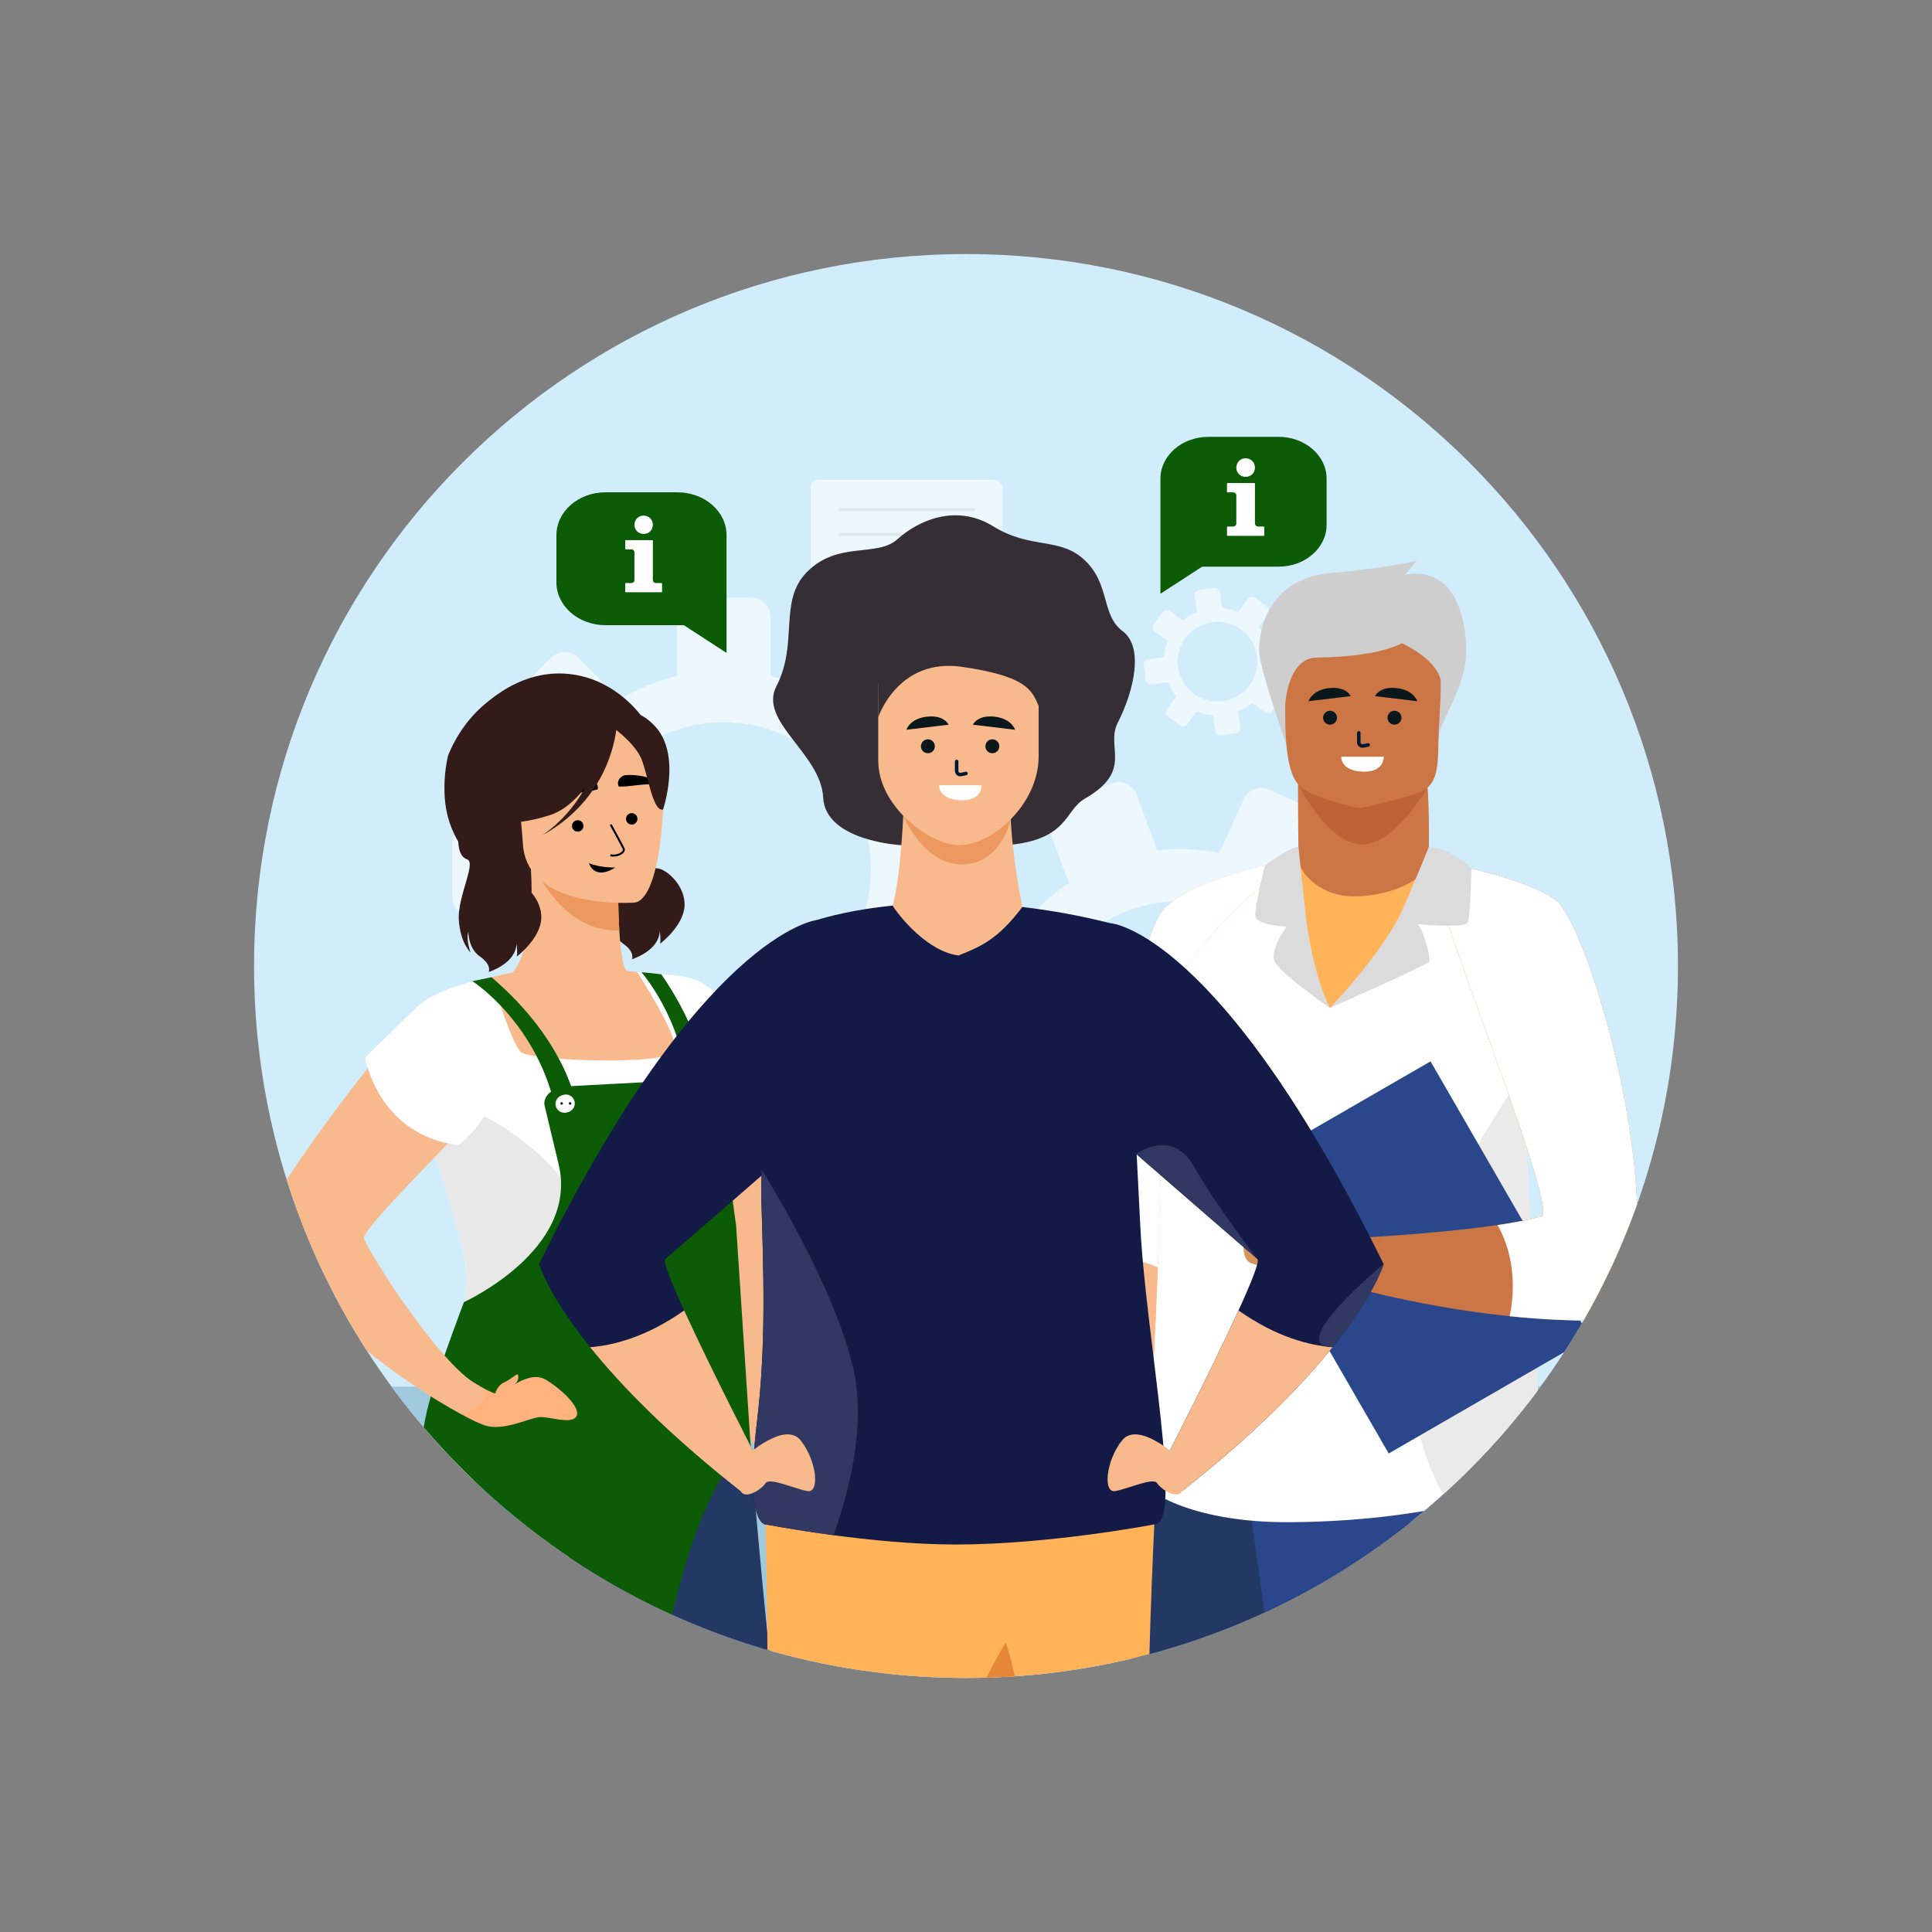 <?xml version="1.0" encoding="UTF-8"?>
<svg id="Layer_1" data-name="Layer 1" xmlns="http://www.w3.org/2000/svg" xmlns:xlink="http://www.w3.org/1999/xlink" viewBox="0 0 2000 2000">
  <rect x="0" y="0" width="2000" height="2000" fill="#808080" stroke="none"/>
  <defs>
    <style>
      .cls-1 {
        fill: #fff;
      }

      .cls-2 {
        fill: #dbdbdb;
      }

      .cls-3 {
        fill: #d9935c;
      }

      .cls-4 {
        fill: #e2e2e2;
      }

      .cls-5 {
        opacity: .6;
      }

      .cls-6 {
        fill: #f99746;
      }

      .cls-7 {
        stroke: #021833;
        stroke-linecap: round;
        stroke-linejoin: round;
        stroke-width: 3.65px;
      }

      .cls-7, .cls-8 {
        fill: none;
      }

      .cls-9 {
        fill: #bc6337;
      }

      .cls-10 {
        fill: #141a46;
      }

      .cls-11 {
        fill: #ffb359;
      }

      .cls-12 {
        fill: #331b19;
      }

      .cls-13 {
        fill: #0b181b;
      }

      .cls-14 {
        fill: #eaeaea;
      }

      .cls-15 {
        fill: #313963;
      }

      .cls-16 {
        fill: #cc7646;
      }

      .cls-17 {
        fill: #e58638;
      }

      .cls-18 {
        clip-path: url(#clippath);
      }

      .cls-19 {
        fill: #ed985f;
      }

      .cls-20 {
        fill: #e8e8e8;
      }

      .cls-21 {
        fill: #ed7d2b;
      }

      .cls-22 {
        fill: #ffb27d;
      }

      .cls-23 {
        fill: #cecece;
      }

      .cls-24 {
        fill: #f4a671;
      }

      .cls-25 {
        fill: #f8ba8c;
      }

      .cls-26 {
        fill: #352e35;
      }

      .cls-27 {
        fill: #233862;
      }

      .cls-28 {
        fill: #0b5b07;
      }

      .cls-29 {
        fill: #2b478b;
      }

      .cls-30 {
        fill: #a1c9de;
      }

      .cls-31 {
        fill: #fefefe;
      }

      .cls-32 {
        fill: #d1edfc;
      }
    </style>
    <clipPath id="clippath">
      <path class="cls-8" d="m1737,1000c0,114.46-26.09,222.82-72.65,319.47-119.02,247.05-371.77,417.53-664.35,417.53s-545.33-170.48-664.35-417.53c-46.56-96.65-72.65-205.01-72.65-319.47,0-407.03,329.97-737,737-737s737,329.97,737,737Z"/>
    </clipPath>
  </defs>
  <path class="cls-32" d="m1737,1000c0,114.46-26.09,222.82-72.65,319.47-119.02,247.05-371.77,417.53-664.35,417.53s-545.33-170.48-664.35-417.53c-46.56-96.65-72.65-205.01-72.65-319.47,0-407.03,329.97-737,737-737s737,329.97,737,737Z"/>
  <g class="cls-5">
    <path class="cls-1" d="m1010.57,851.6h-61.1c-5.08-21.1-13.4-40.93-24.42-58.93l43.21-43.21c7.75-7.75,7.75-20.3,0-28.05l-40.44-40.44c-7.75-7.75-20.3-7.75-28.05,0l-43.21,43.21c-18.01-11.02-37.84-19.34-58.93-24.42v-61.1c0-10.95-8.88-19.83-19.83-19.83h-57.18c-10.95,0-19.83,8.88-19.83,19.83v61.1c-21.1,5.08-40.93,13.4-58.93,24.42l-43.21-43.21c-7.75-7.75-20.3-7.75-28.05,0l-40.44,40.44c-7.75,7.75-7.75,20.3,0,28.05l43.21,43.21c-11.02,18.01-19.34,37.84-24.42,58.93h-61.1c-10.95,0-19.83,8.88-19.83,19.83v57.18c0,10.95,8.88,19.83,19.83,19.83h61.1c5.08,21.1,13.4,40.93,24.42,58.93l-43.21,43.21c-7.75,7.75-7.75,20.3,0,28.05l40.44,40.44c7.75,7.75,20.3,7.75,28.05,0l43.21-43.21c18.01,11.02,37.84,19.34,58.93,24.42v61.1c0,10.95,8.88,19.83,19.83,19.83h57.18c10.95,0,19.83-8.88,19.83-19.83v-61.1c21.1-5.08,40.93-13.4,58.93-24.42l43.21,43.21c7.75,7.75,20.3,7.75,28.05,0l40.44-40.44c7.75-7.75,7.75-20.3,0-28.05l-43.21-43.21c11.02-18.01,19.34-37.84,24.42-58.93h61.1c10.95,0,19.83-8.88,19.83-19.83v-57.18c0-10.95-8.88-19.83-19.83-19.83Zm-261.37,200.83c-84.17,0-152.4-68.23-152.4-152.4s68.23-152.4,152.4-152.4,152.4,68.23,152.4,152.4-68.23,152.4-152.4,152.4Z"/>
    <path class="cls-1" d="m1480.97,1152.17l-55.8-25.75c4.25-21.41,5.01-43.03,2.54-64.12l57.68-21.25c10.34-3.81,15.63-15.28,11.82-25.62l-19.89-53.97c-3.81-10.34-15.28-15.63-25.62-11.82l-57.68,21.25c-11.8-17.65-26.41-33.61-43.53-47.14l25.75-55.8c4.62-10,.25-21.86-9.75-26.47l-52.22-24.1c-10-4.62-21.86-.25-26.47,9.75l-25.75,55.8c-21.41-4.25-43.03-5.01-64.12-2.54l-21.25-57.68c-3.81-10.34-15.28-15.63-25.62-11.82l-53.97,19.89c-10.34,3.81-15.63,15.28-11.82,25.62l21.25,57.68c-17.65,11.8-33.61,26.41-47.14,43.53l-55.8-25.75c-10-4.62-21.86-.25-26.47,9.75l-24.1,52.22c-4.62,10-.25,21.86,9.75,26.47l55.8,25.75c-4.25,21.41-5.01,43.03-2.54,64.12l-57.68,21.25c-10.34,3.81-15.63,15.28-11.82,25.62l19.89,53.97c3.81,10.34,15.28,15.63,25.62,11.82l57.68-21.25c11.8,17.65,26.41,33.61,43.53,47.14l-25.75,55.8c-4.62,10-.25,21.86,9.75,26.47l52.22,24.1c10,4.62,21.86.25,26.47-9.75l25.75-55.8c21.41,4.25,43.03,5.01,64.12,2.54l21.25,57.68c3.81,10.34,15.28,15.63,25.62,11.82l53.97-19.89c10.34-3.81,15.63-15.28,11.82-25.62l-21.25-57.68c17.65-11.8,33.61-26.41,47.14-43.53l55.8,25.75c10,4.62,21.86.25,26.47-9.75l24.1-52.22c4.62-10,.25-21.86-9.75-26.47Zm-323.34,73.25c-76.87-35.48-110.43-126.55-74.95-203.42,35.48-76.87,126.55-110.43,203.42-74.95,76.87,35.48,110.43,126.55,74.95,203.42-35.48,76.87-126.55,110.43-203.42,74.95Z"/>
    <g>
      <path class="cls-1" d="m1012.47,796.8c-.33-.1-.63-.34-.8-.67l-16.94-32.35c-.35-.67-.09-1.49.58-1.84.67-.35,1.49-.09,1.84.58l16.94,32.35c.35.67.09,1.49-.58,1.84-.33.17-.71.2-1.04.09Z"/>
      <path class="cls-1" d="m1060.75,811.89c-.33-.1-.63-.34-.8-.67-.35-.67-.09-1.49.58-1.84l32.35-16.94c.67-.35,1.49-.09,1.84.58.35.67.09,1.49-.58,1.84l-32.35,16.94c-.33.17-.71.2-1.04.09Z"/>
      <path class="cls-1" d="m1037.86,804.74c-.72-.22-1.12-.99-.89-1.71l13.02-41.63c.22-.72.99-1.12,1.71-.89.72.22,1.12.99.89,1.71l-13.02,41.63c-.22.72-.99,1.12-1.71.89Z"/>
    </g>
    <g>
      <g>
        <path class="cls-1" d="m1143.63,637.86h-153.21c-4.14,0-7.49,3.36-7.49,7.49v82.91c0,4.14,3.36,7.49,7.49,7.49h36.34c.2.02.4.06.61.06h45.98c.53,0,1.04.22,1.41.61l38.22,40.47c1.23,1.3,3.33.38,3.33-1.46v-37.54c0-1.14.87-2.07,1.95-2.07h25.37c3.45,0,6.24-2.96,6.24-6.61v-84.75c0-3.65-2.79-6.61-6.24-6.61Z"/>
        <path class="cls-4" d="m1059.11,664.6h-52.56c-.91,0-1.64-.74-1.64-1.64s.74-1.64,1.64-1.64h52.56c.91,0,1.64.74,1.64,1.64s-.74,1.64-1.64,1.64Z"/>
        <path class="cls-4" d="m1124.08,686.61h-117.54c-.91,0-1.64-.74-1.64-1.64s.74-1.64,1.64-1.64h117.54c.91,0,1.64.74,1.64,1.64s-.74,1.64-1.64,1.64Z"/>
        <path class="cls-4" d="m1124.08,664.6h-52.56c-.91,0-1.64-.74-1.64-1.64s.74-1.64,1.64-1.64h52.56c.91,0,1.64.74,1.64,1.64s-.74,1.64-1.64,1.64Z"/>
        <path class="cls-4" d="m1059.11,709.32h-52.56c-.91,0-1.64-.74-1.64-1.64s.74-1.64,1.64-1.64h52.56c.91,0,1.64.74,1.64,1.64s-.74,1.64-1.64,1.64Z"/>
        <path class="cls-4" d="m1124.08,709.32h-52.56c-.91,0-1.64-.74-1.64-1.64s.74-1.64,1.64-1.64h52.56c.91,0,1.64.74,1.64,1.64s-.74,1.64-1.64,1.64Z"/>
      </g>
      <g>
        <path class="cls-1" d="m846.63,496.8h182.3c4.92,0,8.92,3.99,8.92,8.92v98.65c0,4.92-3.99,8.92-8.92,8.92h-43.24c-.24.02-.47.07-.72.07h-54.72c-.63,0-1.24.26-1.67.72l-45.48,48.15c-1.46,1.55-3.97.45-3.97-1.74v-44.67c0-1.36-1.04-2.46-2.32-2.46h-30.18c-4.1,0-7.42-3.52-7.42-7.86v-100.84c0-4.34,3.32-7.86,7.42-7.86Z"/>
        <g>
          <path class="cls-4" d="m1007.76,529.3h-138.46c-.91,0-1.64-.74-1.64-1.64s.74-1.64,1.64-1.64h138.46c.91,0,1.64.74,1.64,1.64s-.74,1.64-1.64,1.64Z"/>
          <path class="cls-4" d="m961.01,582.85h-91.71c-.91,0-1.64-.74-1.64-1.64s.74-1.64,1.64-1.64h91.71c.91,0,1.64.74,1.64,1.64s-.74,1.64-1.64,1.64Z"/>
          <path class="cls-4" d="m932.37,554.92h-63.08c-.91,0-1.64-.74-1.64-1.64s.74-1.64,1.64-1.64h63.08c.91,0,1.64.74,1.64,1.64s-.74,1.64-1.64,1.64Z"/>
          <path class="cls-4" d="m1008.24,554.92h-63.08c-.91,0-1.64-.74-1.64-1.64s.74-1.64,1.64-1.64h63.08c.91,0,1.64.74,1.64,1.64s-.74,1.64-1.64,1.64Z"/>
        </g>
      </g>
    </g>
    <g>
      <path class="cls-1" d="m893.94,1395.57l-4.16-27.23c9.06-3.7,17.33-8.76,24.6-14.9l22.2,16.32c3.98,2.92,9.58,2.07,12.5-1.91l15.27-20.77c2.92-3.98,2.07-9.58-1.91-12.5l-22.2-16.32c3.68-8.78,6.04-18.18,6.87-27.93l27.23-4.16c4.88-.75,8.23-5.31,7.49-10.19l-3.89-25.48c-.75-4.88-5.31-8.23-10.19-7.49l-27.23,4.16c-3.7-9.06-8.76-17.33-14.9-24.6l16.32-22.2c2.92-3.98,2.07-9.58-1.91-12.5l-20.77-15.27c-3.98-2.92-9.58-2.07-12.5,1.91l-16.32,22.2c-8.78-3.68-18.18-6.04-27.93-6.87l-4.16-27.23c-.75-4.88-5.31-8.23-10.19-7.49l-25.48,3.89c-4.88.75-8.23,5.31-7.49,10.19l4.16,27.23c-9.05,3.7-17.33,8.76-24.6,14.9l-22.2-16.32c-3.98-2.92-9.58-2.07-12.5,1.91l-15.27,20.77c-2.92,3.98-2.07,9.58,1.91,12.5l22.2,16.32c-3.68,8.78-6.04,18.18-6.87,27.93l-27.23,4.16c-4.88.75-8.23,5.31-7.49,10.19l3.89,25.48c.75,4.88,5.31,8.23,10.19,7.49l27.23-4.16c3.7,9.06,8.76,17.33,14.9,24.6l-16.32,22.2c-2.92,3.98-2.07,9.58,1.91,12.5l20.77,15.27c3.98,2.92,9.58,2.07,12.5-1.91l16.32-22.2c8.78,3.68,18.18,6.04,27.93,6.87l4.16,27.23c.75,4.88,5.31,8.23,10.19,7.49l25.48-3.89c4.88-.75,8.23-5.31,7.49-10.19Zm-107.3-102.8c-5.73-37.51,20.03-72.57,57.54-78.3,37.51-5.73,72.57,20.03,78.3,57.54,5.73,37.51-20.03,72.57-57.54,78.3-37.51,5.73-72.57-20.03-78.3-57.54Z"/>
      <path class="cls-1" d="m1284,752.9l-2.5-16.35c5.44-2.22,10.4-5.26,14.77-8.94l13.33,9.79c2.39,1.76,5.75,1.24,7.5-1.15l9.16-12.47c1.76-2.39,1.24-5.75-1.15-7.5l-13.33-9.79c2.21-5.27,3.63-10.91,4.12-16.76l16.35-2.5c2.93-.45,4.94-3.19,4.49-6.12l-2.34-15.3c-.45-2.93-3.19-4.94-6.12-4.49l-16.35,2.5c-2.22-5.44-5.26-10.4-8.94-14.77l9.79-13.33c1.76-2.39,1.24-5.75-1.15-7.5l-12.47-9.16c-2.39-1.76-5.75-1.24-7.5,1.15l-9.79,13.33c-5.27-2.21-10.91-3.63-16.76-4.12l-2.5-16.35c-.45-2.93-3.19-4.94-6.12-4.49l-15.3,2.34c-2.93.45-4.94,3.19-4.49,6.12l2.5,16.35c-5.44,2.22-10.4,5.26-14.77,8.94l-13.33-9.79c-2.39-1.76-5.75-1.24-7.5,1.15l-9.16,12.47c-1.76,2.39-1.24,5.75,1.15,7.5l13.33,9.79c-2.21,5.27-3.63,10.91-4.12,16.76l-16.35,2.5c-2.93.45-4.94,3.19-4.49,6.12l2.34,15.3c.45,2.93,3.19,4.94,6.12,4.49l16.35-2.5c2.22,5.44,5.26,10.4,8.94,14.77l-9.79,13.33c-1.76,2.39-1.24,5.75,1.15,7.5l12.47,9.16c2.39,1.76,5.75,1.24,7.5-1.15l9.79-13.33c5.27,2.21,10.91,3.63,16.76,4.12l2.5,16.35c.45,2.93,3.19,4.94,6.12,4.49l15.3-2.34c2.93-.45,4.94-3.19,4.49-6.12Zm-64.41-61.71c-3.44-22.52,12.02-43.56,34.54-47,22.52-3.44,43.56,12.02,47,34.54,3.44,22.52-12.02,43.56-34.54,47-22.52,3.44-43.56-12.02-47-34.54Z"/>
    </g>
  </g>
  <g class="cls-18">
    <path class="cls-30" d="m1594.73,1435.36c-134.11,182.9-350.56,301.64-594.73,301.64s-460.62-118.74-594.73-301.64h1189.46Z"/>
    <g>
      <path class="cls-28" d="m1323.59,586.6h-79.15l-43.17,28.04v-119.09c0-23.93,22.25-43.33,49.7-43.33h72.62c27.45,0,49.7,19.4,49.7,43.33v47.71c0,23.93-22.25,43.33-49.7,43.33Z"/>
      <path class="cls-31" d="m1299.14,509.89c0,.28-.03.55-.03.83,0,10.21,0,20.43,0,30.64,0,2.47,1.24,3.71,3.69,3.71,1.76,0,3.51.02,5.27-.01.5,0,.69.1.69.65-.03,2.79-.03,5.57,0,8.36,0,.56-.19.65-.69.65-12.4-.01-24.79-.01-37.19,0-.5,0-.7-.09-.69-.65.03-2.79.03-5.57,0-8.36,0-.55.19-.66.69-.65,1.91.03,3.81.03,5.72,0,1.83-.02,3.23-1.37,3.23-3.18.02-6.35.02-25.61,0-28.9,0-1.87-1.36-3.22-3.24-3.25-1.91-.03-3.81-.02-5.72,0-.51,0-.7-.11-.69-.66.03-2.78.02-5.57,0-8.35,0-.47.11-.65.62-.65,9.23.01,18.45.02,27.68,0,.58,0,.63.24.63.72,0,3.03.07,6.07.02,9.1Z"/>
      <path class="cls-31" d="m1289.4,493.65c-5.46-.05-9.62-4.28-9.56-9.71.06-5.4,4.31-9.61,9.67-9.55,5.46.06,9.65,4.28,9.6,9.69-.05,5.46-4.26,9.61-9.71,9.56Z"/>
    </g>
    <g>
      <path class="cls-28" d="m626.88,647.19h81.03s44.2,28.71,44.2,28.71v-121.92c0-24.5-22.78-44.36-50.88-44.36h-74.35c-28.1,0-50.88,19.86-50.88,44.36v48.85c0,24.5,22.78,44.36,50.88,44.36Z"/>
      <path class="cls-31" d="m675.86,568.82c0,.27-.03.54-.03.82,0,10.1,0,20.2,0,30.29,0,2.44,1.22,3.67,3.65,3.67,1.74,0,3.47.02,5.21,0,.49,0,.69.1.68.64-.03,2.75-.03,5.51,0,8.26,0,.55-.19.64-.68.64-12.26-.01-24.51-.01-36.77,0-.49,0-.69-.09-.69-.64.03-2.75.03-5.51,0-8.26,0-.54.18-.65.68-.64,1.89.03,3.77.03,5.66,0,1.81-.02,3.19-1.36,3.2-3.14.02-6.28.02-25.32,0-28.57,0-1.85-1.35-3.19-3.2-3.21-1.88-.03-3.77-.02-5.65,0-.5,0-.69-.11-.68-.65.03-2.75.02-5.5,0-8.25,0-.47.11-.64.61-.64,9.12.01,18.24.02,27.37,0,.57,0,.62.24.62.71,0,3,.07,6,.02,9Z"/>
      <path class="cls-31" d="m666.23,552.76c-5.4-.05-9.51-4.23-9.45-9.6.06-5.34,4.26-9.5,9.56-9.44,5.4.05,9.54,4.24,9.49,9.58-.05,5.4-4.21,9.5-9.6,9.46Z"/>
    </g>
    <path class="cls-8" d="m1737,1000c0,114.46-26.09,222.82-72.65,319.47-119.02,247.05-371.77,417.53-664.35,417.53s-545.33-170.48-664.35-417.53c-46.56-96.65-72.65-205.01-72.65-319.47,0-407.03,329.97-737,737-737s737,329.97,737,737Z"/>
    <g>
      <g>
        <g>
          <path class="cls-25" d="m856.24,1561.52l-32.28,5.98s-88.33-136.18-90.87-177.7c-2.45-39.65-82.05-213.18,11.14-321.52,4.2-4.91,8.77-9.69,13.73-14.3.16-.18.35-.35.53-.51,0,0,.16.25.46.76,1.89,3.16,9.3,16.54,17.97,46.11,13.58,46.22,30.38,132.03,34.34,280.23,0,0,21.68,126.88,44.97,180.95Z"/>
          <path class="cls-24" d="m856.24,1561.52s34.59,39.02,35.65,54.85c1.06,15.82-12.63,35.74-28,39.14-15.38,3.4-5.78-21-8.08-30.8-2.31-9.8-12.35-24.67-11.75-20.24.61,4.43,6.75,21.87,4.85,24.66-1.9,2.79-6.86,3.24-8.74-6.08-1.88-9.32-17.37-20.18-14.33-30.17,3.04-9.99.55-17.69-3.65-31.08-4.2-13.4-11.22-29.47-11.22-29.47l24.93-5.32,20.32,34.52Z"/>
        </g>
        <path class="cls-12" d="m622.76,856.7s-.77,16.47,9.11,19.69c9.88,3.22-10.18,38.77-8.6,62.77,1.57,24.01,12.2,33.64,12.2,33.64,0,0-5.1-13.2-2.25-21.37,0,0-.46,16.98,11.95,25.55,12.4,8.56,9.07,15.97,9.07,15.97,0,0,28.03-8.39,28.81-29.42,0,0,1.2,9.5.24,13.44,0,0,24.2-18.17,25.36-39.11,1.15-20.94-19.05-38.61-28.26-38.93-9.2-.32-29.74-18.39-29.18-25.22s-28.43-17.02-28.43-17.02Z"/>
        <path class="cls-29" d="m840.01,2566.25l-34.27,12.76s-148.88-206.49-167.21-388.16c-3.27-32.43-2.18-63.86,4.9-92.88,0,0-1.45-8.31-4-23-1.18-6.86-2.63-15.11-4.28-24.57-4.84-27.73-11.5-65.68-19.11-108.89-17.52-99.43-40.21-226.53-57.85-319.97l9.24-2.97,99.93-32.24,20.65-65.59,74.41-19.59s16.62,32.52,31.48,186.12c2.74,20.15,5.24,42.37,7.11,66.46,5.79,73.54,6.21,164.77-7.08,269.07-3.41,26.7-7.73,54.26-13.07,82.58-3.92,20.76-4.5,49.05-2.85,81.55,7.5,148.51,62.01,379.31,62.01,379.31Z"/>
        <path class="cls-27" d="m801,1753.74l-161.58,321.23c-1.18-6.86-2.63-15.11-4.28-24.57-4.84-27.73-11.5-65.68-19.11-108.89-17.52-99.43-40.21-226.53-57.85-319.97l9.24-2.97,99.93-32.24,20.65-65.59,88.88-26.44s2.15,39.36,17.01,192.97c2.74,20.15,5.24,42.37,7.11,66.46Z"/>
        <path class="cls-12" d="m664.43,741.85c-38.05,60.76-76.1,121.52-114.14,182.28-4.58-.66-11.35-1.96-19.14-4.77-32.47-11.71-59.12-41.17-67.63-74.23-5.65-21.95-2.88-43.86-2.04-50.11.72-5.36,1.63-9.78,2.34-12.89,4.98-12.39,16.84-36.93,42.59-56.93,11.21-8.71,40.95-31.8,82.62-27.49,45.16,4.67,70.89,38.06,75.4,44.14Z"/>
        <path class="cls-25" d="m714.64,1092.05c-15.99,14.65-36.75,27.76-63.67,37.95-100.9,38.23-152.8-44.38-176.01-102.78,13.1-10.06,26.22-13.67,33.82-15.64,7.41-1.91,15.25-3.58,21.76-4.79,10.48-10.55,22.92-49.59,19.03-107.05l5.08.64,85.15,11.31s-.21,26.61,1.3,51.52c1.2,19.5,3.49,37.98,7.76,41.99,6.6.52,10.56.9,10.56.9,0,0,0,.03.05.07,1.35,1.66,30.49,37.59,55.16,85.86Z"/>
        <path class="cls-19" d="m639.82,911.72s-.23,26.59,1.3,51.52c-47.15,1.67-74.76-39.68-86.46-62.83l85.16,11.3Z"/>
        <path class="cls-25" d="m657.04,934.32s-111.23,8.92-115.72-60.43c-4.49-69.35-21.87-114.91,48.96-123.54,70.83-8.63,86.35,16.94,93.48,39.72,7.13,22.79,2.1,140.14-26.72,144.25Z"/>
        <g>
          <circle cx="598.06" cy="855" r="5.93"/>
          <circle cx="653.96" cy="847.67" r="5.93"/>
          <path d="m618.78,816.92s-2.92,1.59-16.71,3.4c-13.8,1.81-19.68,4.55-19.68,2.58,0-8.46,24.05-15.86,28.28-15.5,4.23.35,9.12,3.95,8.11,9.52Z"/>
          <path d="m640.46,814.08s3.23.79,17.03-1.02c13.8-1.81,20.19-.68,19.68-2.58-2.17-8.18-27.32-9.12-31.32-7.69s-7.79,6.16-5.39,11.29Z"/>
          <path d="m637.05,898.02s-15.82.5-27.34-4.46c0,0,5.08,18.46,27.34,4.46Z"/>
          <path d="m637.25,886.6c3.67-.48,6.87-2.16,8.47-4.14,1.16-1.44,1.45-2.97.82-4.32-1.66-3.54-13.38-24.92-13.44-25.02l-1.82.93c.05.1,11.76,21.45,13.4,24.95.36.77-.1,1.61-.56,2.17-1.95,2.41-7.1,4.32-12.01,3.18l-.46,1.99c1.89.43,3.8.48,5.59.25Z"/>
        </g>
        <path class="cls-12" d="m677.99,751.72c-18.54-19.77-31.26-14.36-38.15-7.63-62.99-29.59-99.06,22.38-99.06,22.38-4.28,50.24-38.35,81.03-38.35,81.03,0,0,21.09,11.24,67.12-3.77,14.05-4.59,26.17-15.55,36.23-28.56-5.72,10.44-14.46,23.46-27.66,35.94-5.56,5.25-11.07,9.62-16.24,13.24,13.04-7.13,40.33-24.44,59.09-58.06,10.9-19.55,15.2-37.91,17.03-50.57,7.19,5.67,21.43,18.08,26.34,30.82,6.67,17.31,11.49,53.51,22,51.6,0,0,19.45-56.77-8.35-86.41Z"/>
        <path class="cls-1" d="m788.3,1110.17c-13.84-69.25-56.73-89.09-56.73-89.09,0,0-7.13-10.8-46.97-12.5-6.21-.26-12.98-1.54-20.53-2.15-1.51-.1-3.05-.22-4.63-.32,0,0,0,.02.05.08,1.51,2.33,41.71,64.13,39.48,80.74-2.28,16.91-148.59,11.12-159.2,2.58-8.5-6.88-23.27-52.77-28.77-70.72-1.39-4.47-2.22-7.21-2.22-7.21,0,0-51.09,8.91-75.12,28.82,0,0,18.38,20.18,30.67,44.98,1.16,2.37,2.28,4.73,3.3,7.13,2.19,5.09,4.02,10.29,5.36,15.51,1.76,6.89.17,14-3.55,21.65-3.35,6.99-8.54,14.5-14.52,22.64-3.94,5.29-8.18,10.9-12.5,16.89,3.04,10.1,7,22.19,11.39,35.88,9.04,28.16,19.79,62.93,27.47,100.38,2.88,14.11,2.51,28.63-.96,42.47-1.37,5.52-3.23,10.92-5.56,16.16-3.65,8.18-4.55,19.44-8.65,30.02-16.72,43.3-36.02,99.8-16.68,129.31,12.9,37.72,311.66-53.88,291.55-93.43,0,0,11.91-207.51,20.13-271.78.27-2.36.49-4.63.61-6.92.19-3.61.18-7.17-.01-10.66,25.89-11.79,26.59-30.43,26.59-30.43Z"/>
        <path class="cls-20" d="m582.15,1370.29c-43.03,13.79-84.93,19.71-118.17,22.11,4.1-10.57,7.13-20.15,10.78-28.33,2.33-5.24,4.19-10.65,5.56-16.16,3.47-13.83,3.85-28.35.96-42.47-7.68-37.44-28.07-101.33-37.11-129.48,24.14-53.84,49.08-24.47,49.08-24.47,0,0,72.96,32.72,104.02,93.04,31.06,60.32,22,113.86-15.13,125.76Z"/>
        <path class="cls-28" d="m489.02,1015.7s69.48,44.4,87.25,138.01l21.01-6.67s-8.13-66.82-88.5-135.45l-19.76,4.11Z"/>
        <path class="cls-28" d="m734.42,1156.09l-22,1.44c4.4-81.17-36.33-136.58-48.37-151.1,7.55.6,14.39,1.34,20.53,2.15,57.62,83.37,49.84,147.51,49.84,147.51Z"/>
        <path class="cls-28" d="m761.73,1507.89l15.61-6.73-15.33-232.58s-14.9-105.75-15.13-124.24c-.22-18.48-15.15-27.49-15.15-27.49,0,0-109.53,5.78-140.4,7.51-30.87,1.74-27.77,19.31-27.77,19.31,0,0,13.46,56.19,14.82,61.98,20.78,88.32-98.07,142.27-98.07,142.27,0,0-19.28,49.89-34.24,97.68-25.64,81.93-2.74,199.48-2.74,199.48,3.89,62.44,11,327.75,18.42,406.26,2.68,28.46,5.03,48.7,5.99,56.79.02.04.02.06.02.08.29,2.47-.57,4.8-1.82,6.95-10.93,18.54-19.97,37.86-27.4,57.61-72.85,194.13,11.22,433.2,11.22,433.2l21.81-8.79s47.84-266.06,86.72-383.6c6.6-19.93,12.92-35.6,18.72-44.96,16.9-27.28,32.59-71.85,46.82-124.86,26.91-100.23,48.57-230.61,62.98-331.25,1.99.09,22.71-141.06,74.65-203.28.46-.56.53-1,.25-1.35Z"/>
        <g>
          <g>
            <path class="cls-20" d="m575.41,1145.55c-1.54-4.86,1.15-10.04,6-11.59,4.86-1.54,10.04,1.14,11.59,6,1.54,4.86-1.14,10.04-6,11.59-4.86,1.54-10.04-1.14-11.59-6Z"/>
            <path class="cls-1" d="m576.99,1145.05c-1.54-4.86,1.15-10.04,6-11.59,4.86-1.54,10.04,1.14,11.59,6,1.54,4.86-1.15,10.04-6.01,11.59-4.85,1.54-10.04-1.14-11.59-6Z"/>
          </g>
          <path class="cls-10" d="m580.06,1142.25c0-.74.6-1.34,1.34-1.34s1.34.6,1.34,1.34c0,.74-.6,1.34-1.34,1.34-.74,0-1.34-.6-1.34-1.34Z"/>
          <path class="cls-10" d="m588.82,1142.26c0-.74.6-1.34,1.34-1.34s1.34.6,1.34,1.34-.6,1.34-1.34,1.34-1.34-.6-1.34-1.34Z"/>
        </g>
        <g>
          <g>
            <path class="cls-21" d="m711.22,1133.83c-1.54-4.85,1.14-10.04,6-11.58,4.86-1.54,10.04,1.14,11.59,6,1.54,4.86-1.14,10.04-6,11.59-4.86,1.54-10.04-1.14-11.59-6Z"/>
            <path class="cls-6" d="m712.79,1133.33c-1.54-4.85,1.14-10.04,6-11.58,4.85-1.54,10.04,1.14,11.59,6,1.54,4.86-1.15,10.04-6,11.59-4.85,1.54-10.04-1.14-11.59-6Z"/>
          </g>
          <path class="cls-29" d="m715.87,1130.53c0-.74.6-1.34,1.34-1.34.74,0,1.34.6,1.34,1.34,0,.74-.6,1.34-1.34,1.34s-1.34-.6-1.34-1.34Z"/>
          <path class="cls-29" d="m724.63,1130.54c0-.74.6-1.34,1.34-1.34s1.34.6,1.34,1.34c0,.74-.6,1.34-1.34,1.34s-1.34-.6-1.34-1.34Z"/>
        </g>
        <path class="cls-12" d="m474.45,869.92s-.76,16.47,9.11,19.69c9.88,3.22-10.17,38.77-8.6,62.77,1.57,24,12.2,33.64,12.2,33.64,0,0-5.1-13.21-2.25-21.37,0,0-.45,16.98,11.95,25.55,12.4,8.57,9.07,15.97,9.07,15.97,0,0,28.03-8.39,28.81-29.42,0,0,1.2,9.5.23,13.44,0,0,24.2-18.17,25.35-39.11,1.16-20.94-19.05-38.61-28.26-38.93-9.2-.32-29.73-18.39-29.18-25.22.55-6.83-28.43-17.02-28.43-17.02Z"/>
        <path class="cls-22" d="m474.58,1421.59s33.29,21.01,38.17,20.82c11.42-.43,33.97-25.38,52.75-13.84,18.77,11.54,37.16,30.76,30.66,38.45-6.5,7.69-28.55-1.38-39.12.15-10.58,1.54-36.65,14.5-55.04,8.4-17.69-5.86-55.9-29.98-55.9-29.98l28.5-24.01Z"/>
        <path class="cls-25" d="m433.66,1040.39s-123.93,146.37-164.94,228.82c0,0,49.31,107.36,209.16,194.58,0,0,7.1-1.55,17.95-9.3,16.91-12.08-1.83-20.93-5.53-23.32-40.56-26.28-111.42-139.43-113.47-149.25-2.05-9.82,88.81-97.88,116.43-130.44,27.61-32.56-16.67-127.87-59.6-111.1Z"/>
        <path class="cls-1" d="m433.66,1040.39l-55.67,54.38s12.71,80.31,96.97,90.8c0,0,69.16-55.37,27.84-113.04-41.32-57.68-69.13-32.14-69.13-32.14Z"/>
        <path class="cls-22" d="m512.75,1442.41s1.88-8.09,9.03-11.27c7.15-3.19,13.81-10.13,14.39-8.1.58,2.02,1.03,5.41-2.67,9.51-3.7,4.1-10,10.97-20.75,9.87Z"/>
      </g>
      <g>
        <path class="cls-23" d="m1331.69,771.36s-26.68-75.81-28.1-95.5c-1.43-19.7,7.43-76.5,73.06-82.56,65.63-6.06,90.06-13.06,90.06-13.06l-12.5,14.77s18.25-5.68,37.25,6.82c18.99,12.5,28.65,49.42,25.81,81.23-2.84,31.82-27.69,66.83-28.04,79.99-.35,13.16-157.54,8.32-157.54,8.32Z"/>
        <path class="cls-3" d="m1152.72,1557.94s-1.5,17.32-19.58,54.98c0,0-8.28,25.61,45.94,64.02,54.23,38.41,1.51-119,1.51-119h-27.87Z"/>
        <path class="cls-25" d="m1344.08,888.88s-30.41,162.83-63.6,332.92c-36.05,184.88-75.36,378.36-82.42,380.7-13.56,4.52-34.3-13.19-43.33-35.78-7.26-18.17-19.72-167.54-11.24-264.06,2.06-23.56,4.46-42.9,7.12-54.87,13.56-61.01,17.67-276.82,58.34-310.71,40.67-33.89,135.13-48.2,135.13-48.2Z"/>
        <path class="cls-1" d="m1344.08,888.88s-17.53,93.84-40.49,213.46c-7.28,37.96-15.11,78.5-23.11,119.47-32.51,63.72-60.4,107.04-69.02,98.89-17.58-16.6-48.44-18.65-67.98-18.03,2.06-23.56,4.46-42.9,7.12-54.87,1.07-4.82,2.08-10.6,3.06-17.19,11.37-76.76,17.82-262.31,55.28-293.52,40.67-33.89,135.13-48.2,135.13-48.2Z"/>
        <path class="cls-1" d="m1303.59,1102.34c-7.28,37.96-15.11,78.5-23.11,119.47-32.51,63.72-60.4,107.04-69.02,98.89-17.58-16.6-48.44-18.65-67.98-18.03,2.06-23.56,4.46-42.9,7.12-54.87,1.07-4.82,2.08-10.6,3.06-17.19l97.46-235.27,52.46,107.01Z"/>
        <path class="cls-16" d="m1478.98,886.48c.72-32.84.18-72.05-4.26-105.18l-131.08,21.42s0,40,.57,84.39c-.08,0-.13.02-.13.02,0,0-3.58,41.17,47.14,47.2,50.71,6.02,89.13-16.07,87.76-47.85Z"/>
        <path class="cls-9" d="m1343.27,810.81s30.88,63.26,66.28,63.26,68.54-59.5,68.54-59.5l-134.82-3.77Z"/>
        <path class="cls-16" d="m1347.53,815.5c12.74,10.02,50.08,19.97,60.88,21.14,0,0,55.38-12.35,65.45-18.42,15.59-9.45,14.59-28.58,15.39-55.17.96-31.48,4.13-56.2.61-74.34-4.18-21.71-17.94-34.06-56.47-37.41-70.74-6.14-100.21,11.57-101.44,35.29-.32,6.37-.61,12.44-.82,18.19-2.83,73.96,3.01,100.19,16.41,110.73Z"/>
        <path class="cls-29" d="m1350.56,2064.77c-3.13,17.26-5.12,31.42-5.65,41.57-7.15,139.56-117.48,458.66-137.21,466.1-30.53,11.52-78.62-12.97-103.77-20.99-10.43-3.33-17.46-13.84-15.14-24.51,54.63-251.16,74.71-612.83,82.02-826.95,3.69-107.85,22.2-182.35,22.2-182.35,0,0,269.07-71.79,270.67,19.02,1.41,80.36-89.13,395.53-113.13,528.1Z"/>
        <path class="cls-27" d="m1350.56,2064.77l-179.75-364.77c3.69-107.85,22.2-182.35,22.2-182.35,0,0,269.07-71.79,270.67,19.02,1.41,80.36-89.13,395.53-113.13,528.1Z"/>
        <path class="cls-29" d="m1290.69,1536.99l142.24,1030.93s62.47,15.06,111.05,3.01c0,0,41.64-548.3,38.17-680.86-3.47-132.56,29.89-354.69-7.61-379.19-37.5-24.5-283.85,26.1-283.85,26.1Z"/>
        <path class="cls-11" d="m1594.99,1510.88c.47,11.95-8.99,21.9-20.93,22.08l-224.15,3.42-164.64,2.52c-7.71.14,16.66-61.55,17.16-463.73.12-89.75,139.06-186.32,141.62-186.32l.03.03c0,12.92,20.36,36.79,51.74,38.83,37.24,2.44,82.92-16.08,82.92-37.54,0-.24,4.32,4.45,11.28,14.57,18.59,27.08,56.03,93.12,79.94,208.08,18.88,90.79,11.62,212.17,25.2,368.78.99,11.31-.47,21.36-.18,29.28Z"/>
        <path class="cls-1" d="m1586.72,1534.22s-29.79,13.34-85.53,24.9c-41.44,8.6-97.2,16.22-165.71,16.65-108.95.69-150.21-36.86-150.21-36.86-7.71.14,16.66-61.55,17.16-463.73.12-89.75,139.06-186.32,141.62-186.32l.03.03s-3.57,119.51,32.58,154.65c0,0,50.7-39.16,116.49-150.63,18.59,27.09,52.91,104.96,76.82,219.92,4.85,23.39,7.98,48.8,10.19,76.32,6.34,79.32,4.92,176.18,15.02,292.45.99,11.31-.47,21.36-.18,29.28.47,11.95,3.67,23.15-8.27,23.33Z"/>
        <path class="cls-14" d="m1586.72,1534.22s-29.79,13.34-85.53,24.9c-17.53-26.74-39.63-75-42.69-151.05-5.18-128.61,116.99-294.23,116.99-294.23l4.66,75.32c6.34,79.32,4.92,176.18,15.02,292.45.99,11.31-.47,21.36-.18,29.28.47,11.95,3.67,23.15-8.27,23.33Z"/>
        <rect class="cls-29" x="1339.01" y="1136.75" width="240.46" height="329.85" transform="translate(-455.34 904.02) rotate(-30)"/>
        <path class="cls-16" d="m1678.42,1365.88s-42.64,4.16-115.55-3.33c-52.6-5.41-120.96-16.88-200.4-40.35l23.23-39.66s94.96-4.19,164.5-14.37c17.33-2.53,33.07-5.44,45.37-8.74,15.12-4.05-59.94-194.28-97.8-306.16-9.04-26.69-15.96-48.93-19.02-63.1,0,0,6.61,1.07,17.01,3.12,29.48,5.82,89.38,19.49,114.89,38.77,34.49,26.08,120.59,320.15,67.78,433.82Z"/>
        <path class="cls-3" d="m1386.55,1282.54s-32.17-30.13-44.6-30.13-48.26,13.05-51.92,23.1c-3.65,10.04-5.11,28.12,5.12,32.13,10.24,4.02,52.65,14.06,63.61,15.06,10.97,1,38.02-5.02,27.79-40.17Z"/>
        <path class="cls-1" d="m1678.42,1365.88s-42.64,4.16-115.55-3.33c4.02-19.81,7.76-58.49-12.67-94.39,17.33-2.53,33.07-5.44,45.37-8.74,15.12-4.05-59.94-194.28-97.8-306.16-3.03-36.17-4.62-60.38-4.62-60.38l2.61.39c29.48,5.82,89.38,19.49,114.89,38.77,34.49,26.08,120.59,320.15,67.78,433.82Z"/>
        <path class="cls-2" d="m1376.66,1043.53s101.43-44.69,102.93-48.2c1.51-3.52-5.02-30.63-12.05-38.66,0,0,48.7,4.52,51.71-1.51,3.01-6.02,4.02-56.24,4.02-56.24,0,0-19.08-20.08-44.19-22.09,0,0-21.98,54.51-30.12,70.8-21.59,43.18-72.3,95.9-72.3,95.9Z"/>
        <path class="cls-2" d="m1352.56,955.16s6.53,52.22,24.1,88.37c0,0-52.97-36.9-57.49-48.95-4.52-12.05,12.8-35.4,12.8-35.4,0,0-31.63-.75-32.39-11.3-.75-10.54,9.79-51.97,9.79-51.97,0,0,27.21-19.87,34.74-19.11l8.44,78.36Z"/>
        <path class="cls-23" d="m1330.48,728.48s2.74-47.14,31.99-47.7c29.26-.57,80.13-3.42,101.28-23.3,21.14-19.87-125.65-10.79-125.65-10.79,0,0-17.75,56.78-7.62,81.79Z"/>
        <path class="cls-23" d="m1447.97,664.49s38.13,15.53,43.5,39.77c0,0,12.55-89.38-43.5-39.77Z"/>
      </g>
      <g>
        <path class="cls-26" d="m933.09,874.92s-78.75-3.95-80.97-49.39c-2.21-45.44-67.25-78.59-48.42-115.07,23.1-44.75,2.03-87.76,31.2-117.84,32.13-33.15,72.74-15.14,94.16-34.46,21.42-19.32,60.6-37.11,99.22-13.26,38.63,23.86,68.12,11.02,93.51,33.99,28.05,25.39,17.42,57.35,40.56,74.7,21.21,15.91,12.56,59.37-5.3,94.68-12.88,25.45,16.8,49.31-34.14,78.56-21.2,12.17-16.6,42.81-80.99,48.09-29,2.38-91.92-11.2-108.83,0Z"/>
        <path class="cls-25" d="m935.44,834.61s-2.29,71.01-11.38,102.82l-71.94,50.18,270.78,40.52-64.58-89.22s-19.5-95.21-9.27-130.43c10.23-35.22-113.61,26.13-113.61,26.13Z"/>
        <path class="cls-19" d="m935.04,844.42s21.41,51.54,61.74,50.41c40.33-1.14,49.51-46.74,49.51-46.74l-111.26-3.67Z"/>
        <path class="cls-25" d="m992.17,874.91c-29.23-.51-83.01-39.43-83.01-87.62v-75.2c0-17.6,12.27-32,27.27-32h111.49c15,0,27.27,14.4,27.27,32v70.94c0,50.53-49.5,92.47-83.01,91.87Z"/>
        <path class="cls-11" d="m790.98,1520.12s11.4,348.01-5.65,546.58c-17.04,198.57.12,474.91.12,474.91,0,0,54.5,30.05,113.58,0,0,0,64.79-383.61,64.38-474.91-.44-97.23,70.52-531.41,70.52-531.41l-242.96-15.17Z"/>
        <path class="cls-11" d="m1194.05,2541.6s-54.49,30.06-113.57,0c0,0-64.78-383.61-64.37-474.91.18-41.06-12.36-142.25-26.93-245.41-19.93-141.13-43.6-285.99-43.6-285.99l252.38-15.77s-20.81,348.62-3.77,547.17c17.04,198.58-.14,474.91-.14,474.91Z"/>
        <path class="cls-10" d="m1150.37,955.75v.15c-32.76-8.25-63.56-13.67-92.05-16.99-25.13,33.38-43.17,41.13-66.15,50.22-36.97-5.11-68.12-50.65-68.12-51.69-40.28,4.13-67.44,11.52-78.49,14.95-2.19.26-120.33,15.87-287.54,356.23,0,0,9,31.34,52.85,85.99,31.2,38.86,80.08,89.53,155.88,149.09,0,0,7.16-15.29,13.68-40.04,0,0-45.06-87.68-72.19-147.06-13.18-28.9-22.13-51.08-19.56-53.21,4.88-4.06,59.39-51.38,99.64-86.35-.32,8.74-.41,16.69-.21,23.59,2.18,76.03,5.25,149.93-4.55,231.77-12.89,107.55,8.93,105.64,8.93,105.64,0,0,29.36,5.75,70.3,11.18,37.04,4.95,83.55,9.65,126.36,9.65,98.16,0,205.75-20.83,205.75-20.83,30.97.39-8.68-192.71-14.47-308.9-1.34-26.98-2.59-51.61-3.76-74.11,37,32.13,118.94,103.33,124.98,108.36,2.57,2.13-6.38,24.31-19.57,53.21-27.13,59.38-72.19,147.06-72.19,147.06,6.52,24.75,13.68,40.04,13.68,40.04,75.8-59.56,124.68-110.23,155.88-149.09,43.86-54.65,52.85-85.99,52.85-85.99-168.79-343.57-281.97-352.86-281.97-352.86Z"/>
        <path class="cls-15" d="m862.82,1589.19c-40.95-5.43-70.3-11.18-70.3-11.18,0,0-21.81,1.91-8.93-105.64,9.79-81.84,6.73-155.74,4.55-231.77-.25-8.45-.07-18.45.45-29.59,6.27,10.04,76.17,122.93,94.98,206.82,13.7,61.19-6.95,133.27-20.74,171.35Z"/>
        <path class="cls-17" d="m1016.11,2066.69c.18-41.06-12.36-142.25-26.93-245.41,15.11-61.63,51.92-120.93,51.92-120.93,46.58,130.66-24.99,366.34-24.99,366.34Z"/>
        <path class="cls-25" d="m771.46,1507.97s40.9-37.87,57.56-16.66c16.66,21.21,19.69,54.53,6.82,52.26-12.88-2.28-39.39-14.39-43.17-8.33-3.79,6.06-20.75,17.64-25.9,8.44-5.15-9.2,4.7-35.71,4.7-35.71Z"/>
        <path class="cls-25" d="m780.44,1503.64c-6.52,24.74-13.68,40.04-13.68,40.04-75.8-59.56-124.68-110.23-155.88-149.09,23.52-1.75,57.85-10.16,97.37-38.02,27.13,59.38,72.19,147.07,72.19,147.07Z"/>
        <path class="cls-25" d="m1218.91,1507.97s-40.9-37.87-57.56-16.66c-16.66,21.21-19.7,54.53-6.82,52.26,12.87-2.28,39.39-14.39,43.17-8.33,3.79,6.06,20.75,17.64,25.9,8.44,5.15-9.2-4.7-35.71-4.7-35.71Z"/>
        <path class="cls-25" d="m1209.92,1503.64c6.52,24.74,13.68,40.04,13.68,40.04,75.8-59.56,124.68-110.23,155.88-149.09-23.52-1.75-57.85-10.16-97.37-38.02-27.13,59.38-72.19,147.07-72.19,147.07Z"/>
        <path class="cls-15" d="m1301.68,1303.36c-6.07-5.04-88.57-76.74-125.39-108.7,0,0,36.75-27.54,59.47,12.61,22.72,40.15,65.92,96.1,65.92,96.1Z"/>
        <path class="cls-15" d="m1432.34,1308.61s-9,31.34-52.85,85.99c-50.76-.7,52.85-85.99,52.85-85.99Z"/>
        <path class="cls-26" d="m909.15,742.58s20.28-61.92,86.75-52.26c66.46,9.66,72.22,23.86,79.28,40.33,7.07,16.47,20.7-60.22,20.7-60.22l-78.39-23.29s-94.87,10.79-101.69,26.7l-6.82,15.91.17,52.83Z"/>
      </g>
    </g>
  </g>
  <g>
    <g>
      <path class="cls-13" d="m967.76,772.54c0,3.98-3.23,7.21-7.21,7.21s-7.21-3.23-7.21-7.21,3.23-7.21,7.21-7.21,7.21,3.23,7.21,7.21Z"/>
      <path class="cls-13" d="m1034.5,772.54c0,3.98-3.23,7.21-7.21,7.21s-7.21-3.23-7.21-7.21,3.23-7.21,7.21-7.21,7.21,3.23,7.21,7.21Z"/>
    </g>
    <path class="cls-7" d="m990.31,788.24v9.73c.01,2.45,2.19,4.29,4.52,3.8l5.17-1.09"/>
    <path class="cls-13" d="m981.97,750.21l-43.69,5.25s3.51-11.59,21.36-13.58c17.85-1.99,22.33,8.33,22.33,8.33Z"/>
    <path class="cls-13" d="m1007.16,750.21l43.69,5.25s-3.51-11.59-21.36-13.58c-17.85-1.99-22.33,8.33-22.33,8.33Z"/>
    <path class="cls-1" d="m972.09,812.92h44.1s.75,16.42-22.11,15.45c-22.86-.97-21.99-15.45-21.99-15.45Z"/>
  </g>
  <g>
    <g>
      <path class="cls-13" d="m1384.06,742.98c0,3.98-3.23,7.21-7.21,7.21s-7.21-3.23-7.21-7.21,3.23-7.21,7.21-7.21,7.21,3.23,7.21,7.21Z"/>
      <path class="cls-13" d="m1450.8,742.98c0,3.98-3.23,7.21-7.21,7.21s-7.21-3.23-7.21-7.21,3.23-7.21,7.21-7.21,7.21,3.23,7.21,7.21Z"/>
    </g>
    <path class="cls-7" d="m1406.6,758.68v9.73c.01,2.45,2.19,4.29,4.52,3.8l5.17-1.09"/>
    <path class="cls-13" d="m1398.27,720.64l-43.69,5.25s3.51-11.59,21.36-13.58c17.85-1.99,22.33,8.33,22.33,8.33Z"/>
    <path class="cls-13" d="m1423.46,720.64l43.69,5.25s-3.51-11.59-21.36-13.58c-17.85-1.99-22.33,8.33-22.33,8.33Z"/>
    <path class="cls-1" d="m1388.39,783.36h44.1s.75,16.42-22.11,15.45c-22.86-.97-21.99-15.45-21.99-15.45Z"/>
  </g>
</svg>